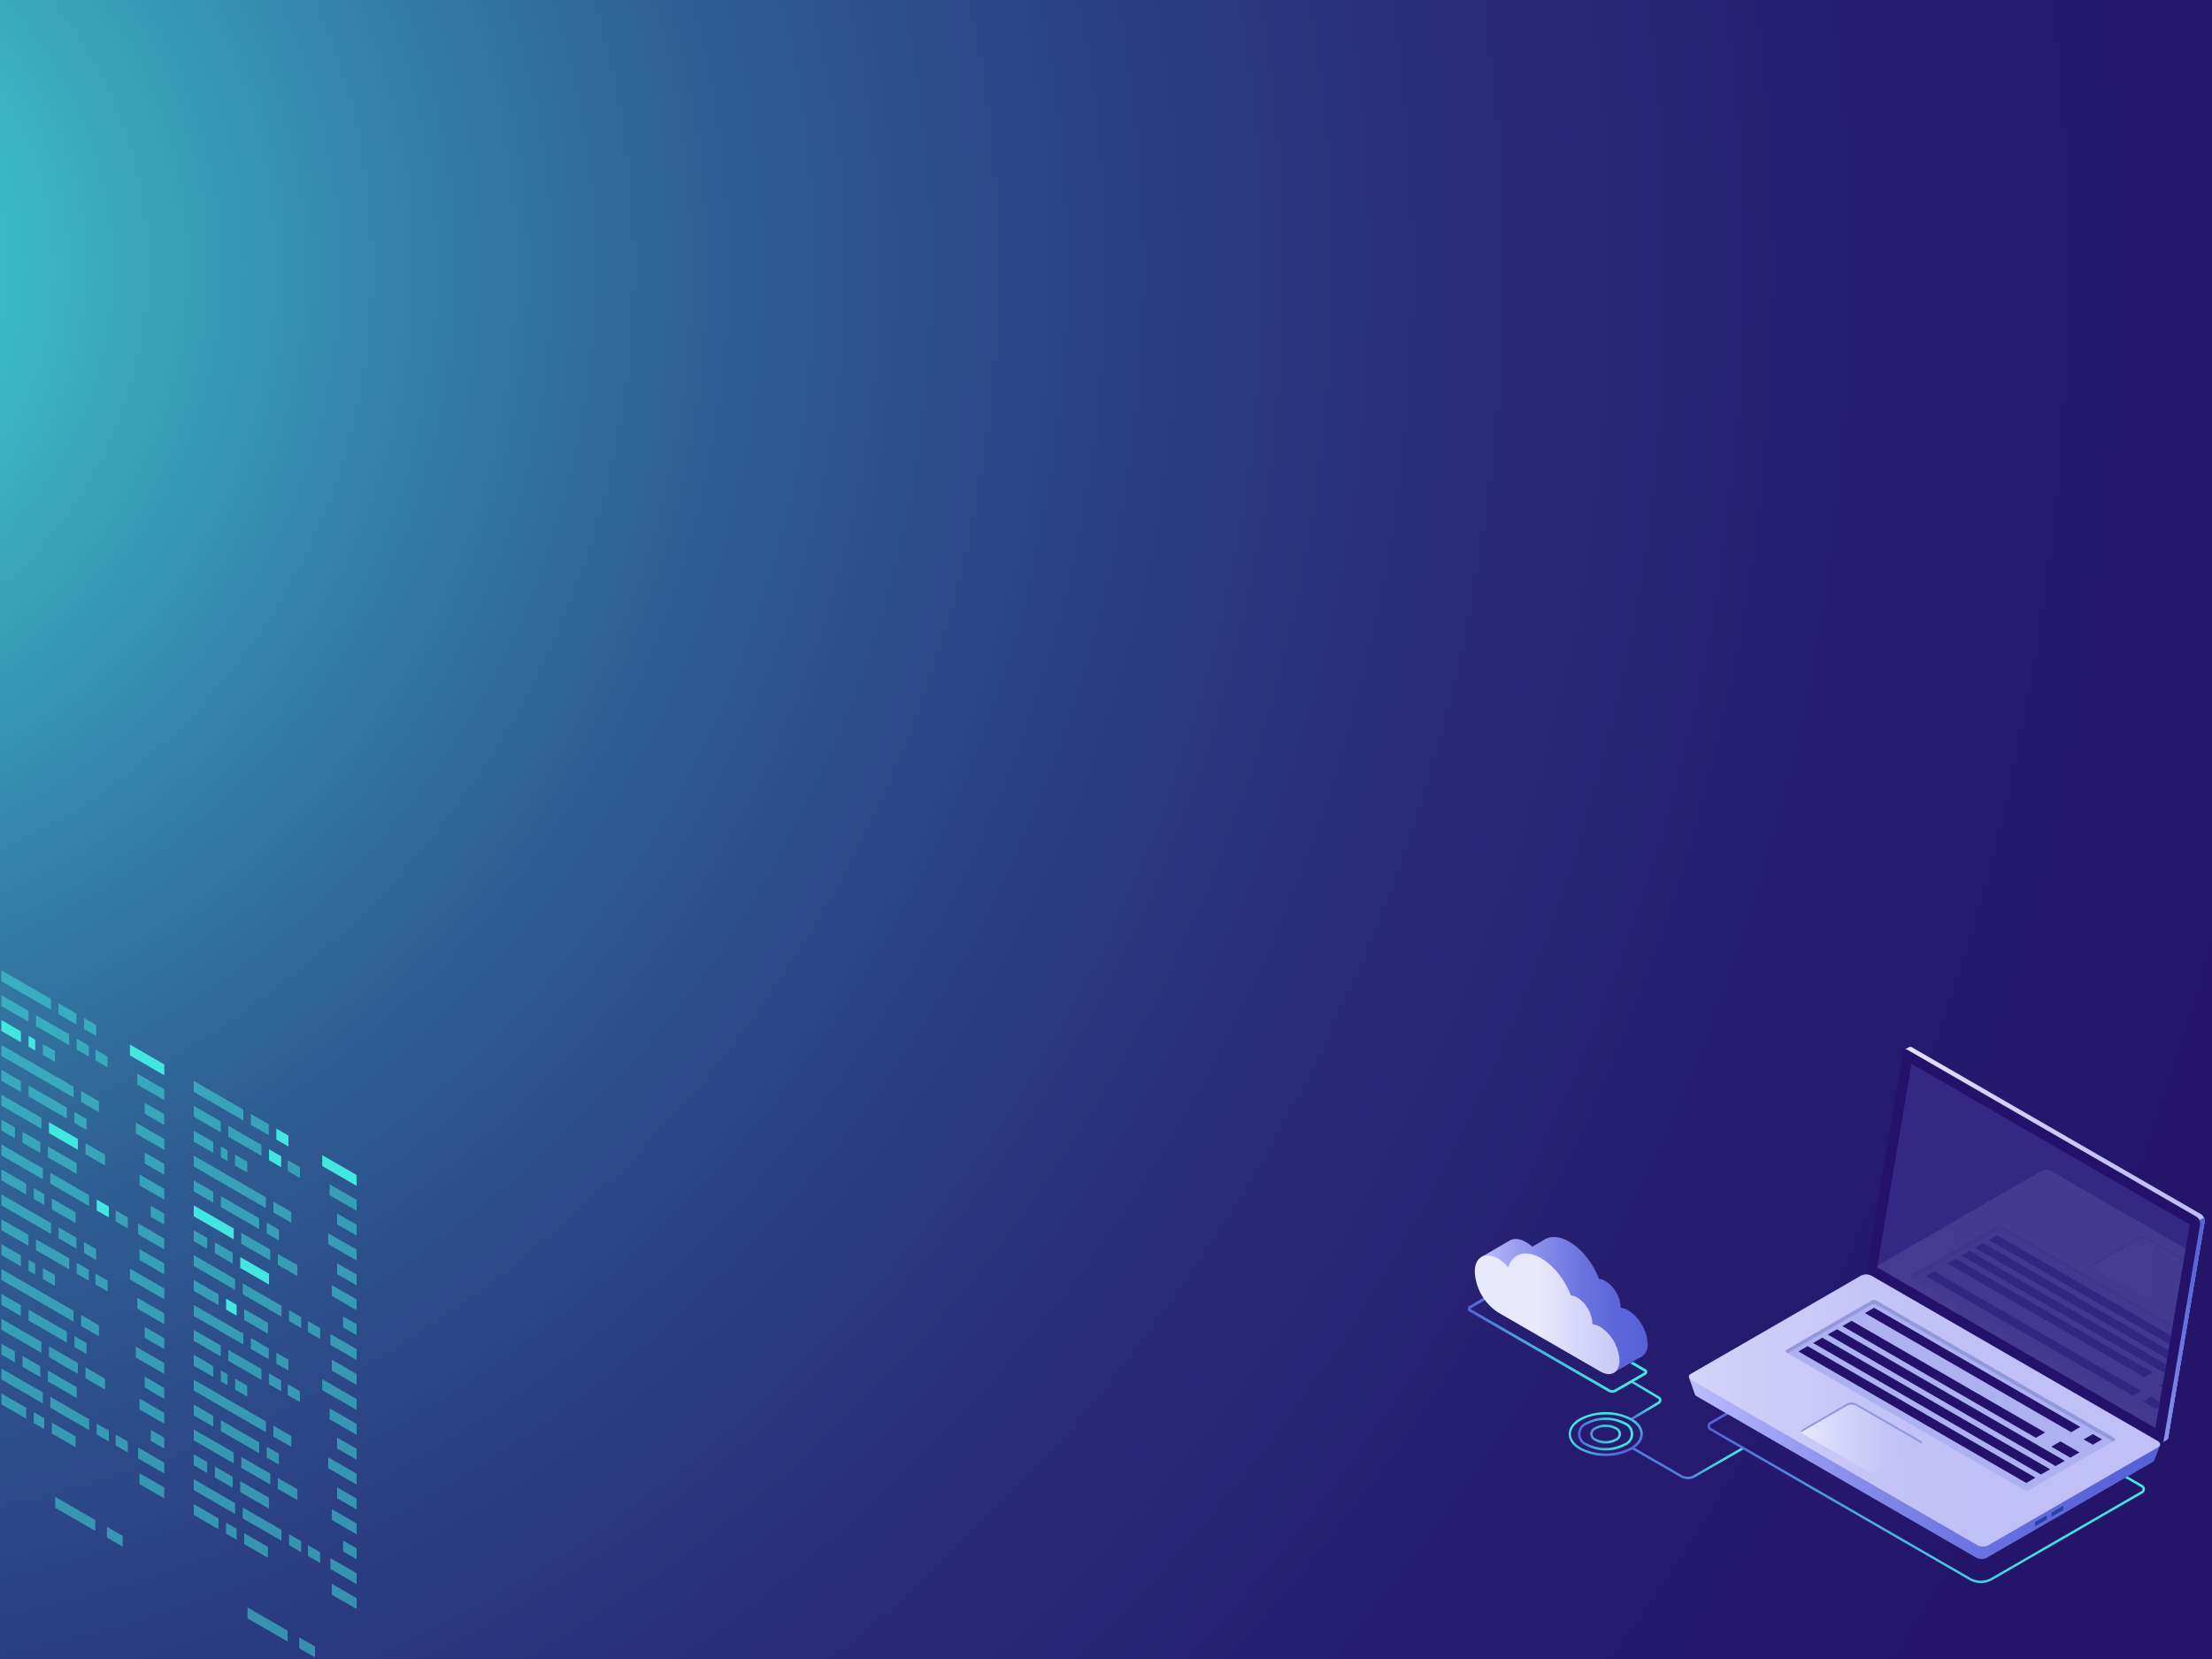 <svg id="Слой_1" data-name="Слой 1" xmlns="http://www.w3.org/2000/svg" xmlns:xlink="http://www.w3.org/1999/xlink" viewBox="0 0 600 450"><defs><style>.cls-1{fill:none;}.cls-2{fill:url(#Безымянный_градиент_27);}.cls-3{fill:url(#Безымянный_градиент_15);}.cls-4{fill:url(#Безымянный_градиент_15-2);}.cls-5{fill:url(#Безымянный_градиент_15-3);}.cls-6{fill:url(#Безымянный_градиент_15-4);}.cls-7{fill:url(#Безымянный_градиент_15-5);}.cls-8{fill:url(#Безымянный_градиент_3);}.cls-9{fill:url(#Безымянный_градиент_24);}.cls-10{fill:#24126a;}.cls-11{opacity:0.51;}.cls-12{fill:#453c9e;}.cls-13{fill:url(#Безымянный_градиент_24-2);}.cls-14{fill:url(#Безымянный_градиент_3-2);}.cls-15{fill:#2842a2;}.cls-16{fill:#adb1f2;}.cls-17{fill:#9198db;}.cls-18{fill:url(#Безымянный_градиент_3-3);}.cls-19{opacity:0.11;}.cls-20{clip-path:url(#clip-path);}.cls-21{fill:url(#Безымянный_градиент_3-4);}.cls-22{fill:url(#Безымянный_градиент_3-5);}.cls-23{fill:url(#Безымянный_градиент_15-6);}.cls-24{fill:url(#Безымянный_градиент_24-3);}.cls-25{fill:url(#Безымянный_градиент_25);}.cls-26{fill:url(#Безымянный_градиент_24-4);}.cls-27{fill:url(#Безымянный_градиент_3-6);}.cls-28,.cls-29{fill:#42e8e0;}.cls-28{opacity:0.5;}</style><radialGradient id="Безымянный_градиент_27" cx="-73.16" cy="72.67" r="904.51" gradientUnits="userSpaceOnUse"><stop offset="0" stop-color="#42e8e0"/><stop offset="0.03" stop-color="#3fd3d5"/><stop offset="0.12" stop-color="#39a6bc"/><stop offset="0.21" stop-color="#337ea6"/><stop offset="0.3" stop-color="#2e5d93"/><stop offset="0.41" stop-color="#2b4184"/><stop offset="0.52" stop-color="#282c79"/><stop offset="0.64" stop-color="#261d70"/><stop offset="0.78" stop-color="#24156b"/><stop offset="1" stop-color="#24126a"/></radialGradient><linearGradient id="Безымянный_градиент_15" x1="-3562.78" y1="376.29" x2="-3554.22" y2="381.24" gradientTransform="matrix(-1, 0, 0, 1, -3113.99, 0)" gradientUnits="userSpaceOnUse"><stop offset="0" stop-color="#42e8e0"/><stop offset="0.15" stop-color="#43e3e0"/><stop offset="0.33" stop-color="#45d5df"/><stop offset="0.52" stop-color="#49bddd"/><stop offset="0.72" stop-color="#4e9cdb"/><stop offset="0.93" stop-color="#5472d8"/><stop offset="1" stop-color="#5761d7"/></linearGradient><linearGradient id="Безымянный_градиент_15-2" x1="-1350.85" y1="1867.76" x2="-1332.97" y2="1867.76" gradientTransform="matrix(-0.87, 0.5, 1, 0.58, -2572.11, -14.66)" xlink:href="#Безымянный_градиент_15"/><linearGradient id="Безымянный_градиент_15-3" x1="-3556.99" y1="388.97" x2="-3542.03" y2="388.97" xlink:href="#Безымянный_градиент_15"/><linearGradient id="Безымянный_градиент_15-4" x1="-3546.73" y1="382.74" x2="-3552.28" y2="395.2" xlink:href="#Безымянный_градиент_15"/><linearGradient id="Безымянный_градиент_15-5" x1="-3695.79" y1="394.89" x2="-3577.14" y2="394.89" xlink:href="#Безымянный_градиент_15"/><linearGradient id="Безымянный_градиент_3" x1="-3712.02" y1="337.57" x2="-3621.55" y2="337.57" gradientTransform="matrix(-1, 0, 0, 1, -3113.99, 0)" gradientUnits="userSpaceOnUse"><stop offset="0" stop-color="#c0bff6"/><stop offset="0.29" stop-color="#c5c4f7"/><stop offset="0.64" stop-color="#d3d2f9"/><stop offset="1" stop-color="#e9e9fd"/></linearGradient><linearGradient id="Безымянный_градиент_24" x1="-3712.02" y1="360.77" x2="-3696.49" y2="360.77" gradientTransform="matrix(-1, 0, 0, 1, -3113.99, 0)" gradientUnits="userSpaceOnUse"><stop offset="0" stop-color="#5761d7"/><stop offset="0.18" stop-color="#5c66d9"/><stop offset="0.39" stop-color="#6a73df"/><stop offset="0.61" stop-color="#8289e8"/><stop offset="0.85" stop-color="#a3a7f5"/><stop offset="1" stop-color="#bcbeff"/></linearGradient><linearGradient id="Безымянный_градиент_24-2" x1="-3699.9" y1="386.86" x2="-3572.12" y2="386.86" xlink:href="#Безымянный_градиент_24"/><linearGradient id="Безымянный_градиент_3-2" x1="-3656.97" y1="382.6" x2="-3529.12" y2="382.6" xlink:href="#Безымянный_градиент_3"/><linearGradient id="Безымянный_градиент_3-3" x1="-3635.32" y1="389.85" x2="-3602.59" y2="389.85" xlink:href="#Безымянный_градиент_3"/><clipPath id="clip-path"><polygon id="SVGID" class="cls-1" points="518.48 288.56 593.97 332.15 584.61 387.34 509.17 343.78 518.48 288.56"/></clipPath><linearGradient id="Безымянный_градиент_3-4" x1="-3705.81" y1="354.26" x2="-3577.96" y2="354.26" xlink:href="#Безымянный_градиент_3"/><linearGradient id="Безымянный_градиент_3-5" x1="-3714.23" y1="344.87" x2="-3681.5" y2="344.87" xlink:href="#Безымянный_градиент_3"/><linearGradient id="Безымянный_градиент_15-6" x1="-3560.84" y1="363.57" x2="-3512.1" y2="363.57" xlink:href="#Безымянный_градиент_15"/><linearGradient id="Безымянный_градиент_24-3" x1="-4273.29" y1="-1880.95" x2="-4227.95" y2="-1880.95" gradientTransform="matrix(-0.87, -0.5, 0, 1.15, -3253.78, 395.17)" xlink:href="#Безымянный_градиент_24"/><radialGradient id="Безымянный_градиент_25" cx="-3551.65" cy="348.1" fx="-3569.318" r="18.73" gradientTransform="matrix(-1, 0, 0, 1, -3113.99, 0)" gradientUnits="userSpaceOnUse"><stop offset="0" stop-color="#2b237c"/><stop offset="1" stop-color="#180d5b"/></radialGradient><linearGradient id="Безымянный_градиент_24-4" x1="-3560.88" y1="353.98" x2="-3515.75" y2="353.98" xlink:href="#Безымянный_градиент_24"/><linearGradient id="Безымянный_градиент_3-6" x1="-4264.5" y1="-1873.32" x2="-4219.16" y2="-1873.32" gradientTransform="matrix(-0.87, -0.5, 0, 1.15, -3253.78, 395.17)" xlink:href="#Безымянный_градиент_3"/></defs><title>Монтажная область 105</title><rect class="cls-2" width="600" height="450"/><path class="cls-3" d="M442.58,385.28l-.35-.57,7.51-4.52a.49.49,0,0,0,.23-.41.47.47,0,0,0-.24-.41L442.36,375l.34-.57,7.37,4.38a1.14,1.14,0,0,1,0,2Z"/><path class="cls-4" d="M457.82,401.21a3.93,3.93,0,0,1-2-.53L442.51,393l.33-.58,13.35,7.71a3.27,3.27,0,0,0,3.26,0l13.2-7.62.33.58-13.2,7.61A3.9,3.9,0,0,1,457.82,401.21Z"/><path class="cls-5" d="M435.52,393.42a10.69,10.69,0,0,1-5.22-1.24h0a3.41,3.41,0,0,1,0-6.42,11.53,11.53,0,0,1,10.44,0,3.4,3.4,0,0,1,0,6.41A10.69,10.69,0,0,1,435.52,393.42Zm0-8.25a10,10,0,0,0-4.89,1.17,2.76,2.76,0,0,0,0,5.26h0a10.8,10.8,0,0,0,9.78,0,2.76,2.76,0,0,0,0-5.26A10,10,0,0,0,435.52,385.17Zm0,6.37a5.9,5.9,0,0,1-2.9-.7,2.24,2.24,0,0,1-1.3-1.87,2.22,2.22,0,0,1,1.3-1.86,6.38,6.38,0,0,1,5.8,0,2.22,2.22,0,0,1,1.3,1.86,2.24,2.24,0,0,1-1.3,1.87A5.9,5.9,0,0,1,435.52,391.54Zm0-4.47a5.25,5.25,0,0,0-2.57.61,1.35,1.35,0,0,0,0,2.58,5.68,5.68,0,0,0,5.14,0,1.35,1.35,0,0,0,0-2.58A5.25,5.25,0,0,0,435.52,387.07Z"/><path class="cls-6" d="M435.52,394.92a14.33,14.33,0,0,1-7-1.69c-2-1.12-3-2.63-3-4.26s1.07-3.14,3-4.26a15.57,15.57,0,0,1,14.1,0c1.95,1.12,3,2.64,3,4.26s-1.07,3.14-3,4.26A14.33,14.33,0,0,1,435.52,394.92Zm0-11.24a13.74,13.74,0,0,0-6.72,1.6c-1.73,1-2.68,2.31-2.68,3.69s.95,2.69,2.68,3.69h0a14.87,14.87,0,0,0,13.44,0c1.73-1,2.69-2.31,2.69-3.69s-1-2.69-2.69-3.69A13.74,13.74,0,0,0,435.52,383.68Z"/><path class="cls-7" d="M537.29,429.4a6.21,6.21,0,0,1-3.15-.85L463.8,387.94a1.26,1.26,0,0,1-.65-1.11,1.28,1.28,0,0,1,.65-1.12l43.87-25.33.16.1,73.34,42.34a1.28,1.28,0,0,1,0,2.22l-40.72,23.51A6.27,6.27,0,0,1,537.29,429.4Zm-29.62-68.25-43.54,25.14a.6.6,0,0,0-.31.54.62.62,0,0,0,.31.54L534.47,428a5.7,5.7,0,0,0,5.65,0l40.71-23.51a.6.6,0,0,0,.31-.54.62.62,0,0,0-.31-.54Z"/><path class="cls-8" d="M507.58,343.2l9.8-58.14-.79-.33,1.18-.68h0a.85.85,0,0,1,.91.07L597,329.33a2.22,2.22,0,0,1,1,2l-9.88,58.61a.73.73,0,0,1-.41.59h0l-1.16.67-.2-1.08.07,0-77.85-44.94A2.2,2.2,0,0,1,507.58,343.2Z"/><path class="cls-9" d="M596.57,330.92l1.28-.57a1.73,1.73,0,0,1,.17,1l-9.88,58.61a.73.73,0,0,1-.41.59h0l-1.16.67-.2-1.08.07,0-3.94-2.27Z"/><path class="cls-10" d="M507.37,345.89l78.31,45.22c.61.35,1.13.15,1.23-.48l9.88-58.6a2.2,2.2,0,0,0-1-2l-78.31-45.22c-.61-.35-1.13-.15-1.23.48l-9.88,58.6A2.2,2.2,0,0,0,507.37,345.89Z"/><g class="cls-11"><polygon class="cls-12" points="518.48 288.56 593.97 332.15 584.61 387.34 509.17 343.78 518.48 288.56"/></g><path class="cls-13" d="M458.13,373.64l4.28,2.23,42.86-24.75a3.1,3.1,0,0,1,2.79.12L582,393.92c.71-.4,3.93-1.95,3.93-1.95l-1.56,4.08h0a.94.94,0,0,1-.43.49l-45.14,26.06a3.12,3.12,0,0,1-2.8-.12L460.33,378.8a1.32,1.32,0,0,1-.63-.67h0Z"/><path class="cls-14" d="M458.8,374.34l77.52,44.76a3.21,3.21,0,0,0,2.87.12l46.26-26.71c.73-.43.64-1.17-.21-1.66l-77.52-44.76a3.17,3.17,0,0,0-2.87-.11l-46.26,26.7C457.86,373.11,458,373.85,458.8,374.34Z"/><path class="cls-15" d="M559.7,409.41v-.85c0-.08-.05-.11-.11-.08l-3,1.73a.27.27,0,0,0-.11.21v.85c0,.08,0,.12.11.09l3-1.74A.25.25,0,0,0,559.7,409.41Z"/><path class="cls-15" d="M555.22,412v-.85c0-.08-.05-.11-.11-.08l-3,1.73a.27.27,0,0,0-.11.21v.85c0,.08,0,.12.11.08l3-1.73A.26.26,0,0,0,555.22,412Z"/><path class="cls-16" d="M573.38,390,509,352.81a1.36,1.36,0,0,0-1.38,0l-22.94,13.28a.49.49,0,0,0,0,.85L549,404.12a1.36,1.36,0,0,0,1.38,0l23-13.26A.49.49,0,0,0,573.38,390Z"/><path class="cls-17" d="M573.38,390.86l-.23.14L509,353.94a1.36,1.36,0,0,0-1.38,0l-22.71,13.13-.23-.13a.49.49,0,0,1,0-.85l22.94-13.28a1.36,1.36,0,0,1,1.38,0L573.38,390A.49.49,0,0,1,573.38,390.86Z"/><polygon class="cls-10" points="505.85 356.17 561.8 388.48 564.29 387.05 508.33 354.74 505.85 356.17"/><polygon class="cls-10" points="499.75 359.7 552.23 390 554.72 388.56 502.23 358.26 499.75 359.7"/><polygon class="cls-10" points="495.77 361.99 557.57 397.67 560.06 396.23 498.26 360.55 495.77 361.99"/><polygon class="cls-10" points="491.8 364.28 553.6 399.96 556.09 398.53 494.29 362.85 491.8 364.28"/><polygon class="cls-10" points="487.83 366.58 549.62 402.26 552.11 400.82 490.31 365.14 487.83 366.58"/><polygon class="cls-10" points="565.18 390.43 567.67 391.87 570.16 390.43 567.67 389 565.18 390.43"/><polygon class="cls-10" points="556.41 392.41 561.57 395.39 564.06 393.96 558.9 390.97 556.41 392.41"/><path class="cls-18" d="M506.48,399l-17.37-10a.75.75,0,0,1,0-1.42L501,380.7a2.73,2.73,0,0,1,2.46,0l17.37,10a.75.75,0,0,1,0,1.42L508.94,399A2.73,2.73,0,0,1,506.48,399Z"/><path class="cls-17" d="M520.82,391.31l-17.37-10a2.73,2.73,0,0,0-2.46,0l-11.88,6.86a1.05,1.05,0,0,0-.42.42c-.18-.34-.05-.73.42-1L501,380.7a2.73,2.73,0,0,1,2.46,0l17.37,10c.47.27.61.66.43,1A1.09,1.09,0,0,0,520.82,391.31Z"/><g class="cls-19"><g class="cls-20"><path class="cls-21" d="M507.64,346l77.52,44.76a3.21,3.21,0,0,0,2.87.12l46.26-26.71c.74-.42.64-1.17-.21-1.66l-77.52-44.75a3.15,3.15,0,0,0-2.86-.12l-46.26,26.71C506.7,344.77,506.79,345.51,507.64,346Z"/><path class="cls-22" d="M585.39,354,568,344a.75.75,0,0,1,0-1.42l11.88-6.86a2.73,2.73,0,0,1,2.46,0l17.37,10a.75.75,0,0,1,0,1.42L587.85,354A2.73,2.73,0,0,1,585.39,354Z"/><path class="cls-17" d="M599.73,346.33l-17.37-10a2.73,2.73,0,0,0-2.46,0L568,343.16a1.05,1.05,0,0,0-.42.42c-.18-.34-.05-.73.42-1l11.88-6.86a2.73,2.73,0,0,1,2.46,0l17.37,10c.47.27.61.66.43,1A1.09,1.09,0,0,0,599.73,346.33Z"/><path class="cls-16" d="M607.37,369.7,543,332.51a1.38,1.38,0,0,0-1.39,0l-22.94,13.27a.5.5,0,0,0,0,.86L583,383.81a1.38,1.38,0,0,0,1.39,0l23-13.25A.5.5,0,0,0,607.37,369.7Z"/><path class="cls-17" d="M607.37,370.56l-.23.13L543,333.63a1.38,1.38,0,0,0-1.39,0l-22.71,13.14-.23-.13a.5.5,0,0,1,0-.86l22.94-13.27a1.38,1.38,0,0,1,1.39,0l64.42,37.19A.5.5,0,0,1,607.37,370.56Z"/><polygon class="cls-10" points="524.62 344.87 580.74 377.27 578.52 378.56 522.4 346.16 524.62 344.87"/><polygon class="cls-10" points="530.53 341.46 583.88 372.26 581.65 373.54 528.31 342.74 530.53 341.46"/><polygon class="cls-10" points="587.86 374.56 592.84 377.43 590.62 378.72 585.64 375.84 587.86 374.56"/><polygon class="cls-10" points="583.46 378.84 586.93 380.85 584.71 382.13 581.24 380.13 583.46 378.84"/><polygon class="cls-10" points="534.24 339.32 596.55 375.29 594.32 376.58 532.02 340.6 534.24 339.32"/><polygon class="cls-10" points="537.95 337.18 600.25 373.15 598.03 374.44 535.72 338.46 537.95 337.18"/><polygon class="cls-10" points="541.65 335.04 603.96 371.01 601.74 372.3 539.43 336.32 541.65 335.04"/></g></g><path class="cls-23" d="M437.29,377.79a1.8,1.8,0,0,1-.89-.21l-37.82-21.83a.85.85,0,0,1-.47-.73,1,1,0,0,1,.59-.86l7.86-4.53a2.17,2.17,0,0,1,2-.07l37.81,21.83a.85.85,0,0,1,.47.73,1,1,0,0,1-.59.86l-7.86,4.53A2.21,2.21,0,0,1,437.29,377.79Zm-.52-.85a1.41,1.41,0,0,0,1.26-.07l7.86-4.53c.18-.11.22-.2.22-.22s0,0-.1-.09L408.2,350.2a1.46,1.46,0,0,0-1.27.06l-7.86,4.54c-.18.11-.22.2-.22.22s0,0,.1.09Z"/><path class="cls-24" d="M414,337a11.24,11.24,0,0,1,2.77,2.34c1.17-3.73,4.71-4.89,8.9-2.47,3.47,2,6.49,5.94,8.09,10.11a3.79,3.79,0,0,1,1.74.56,9,9,0,0,1,4.1,7.09v.17a4.91,4.91,0,0,1,2.1.7,11.59,11.59,0,0,1,5.25,9.08c0,3.34-2.35,4.7-5.25,3l-27.7-16a14,14,0,0,1-6.32-11C407.63,336.61,410.46,335,414,337Z"/><path class="cls-25" d="M414,337a10.63,10.63,0,0,1,1.67,1.22l3.09-1.79h0c1.71-1.19,4.17-1.14,6.91.44,3.47,2,6.49,5.94,8.09,10.11a3.79,3.79,0,0,1,1.74.56,9,9,0,0,1,4.1,7.09v.17a4.91,4.91,0,0,1,2.1.7,11.59,11.59,0,0,1,5.25,9.08,3.7,3.7,0,0,1-1.52,3.38h0l-7.59,4.41-1.66-8L414,351.6a14,14,0,0,1-6.32-11C407.63,336.61,410.46,335,414,337Z"/><path class="cls-26" d="M401.76,341l7.69-4.47h0c1.14-.68,2.74-.6,4.5.42a10.63,10.63,0,0,1,1.67,1.22l3.09-1.79h0c1.71-1.19,4.17-1.14,6.91.44,3.47,2,6.49,5.94,8.09,10.11a3.79,3.79,0,0,1,1.74.56,9,9,0,0,1,4.1,7.09v.17a4.91,4.91,0,0,1,2.1.7,11.59,11.59,0,0,1,5.25,9.08,3.7,3.7,0,0,1-1.52,3.38h0l-7.59,4.41-1.66-8L414,351.6a14.15,14.15,0,0,1-6-8.59Z"/><path class="cls-27" d="M406.34,341.41a11,11,0,0,1,2.77,2.34c1.16-3.73,4.71-4.89,8.9-2.47,3.47,2,6.49,5.94,8.09,10.11a3.77,3.77,0,0,1,1.74.55,9.06,9.06,0,0,1,4.1,7.1.81.81,0,0,1,0,.16,5.07,5.07,0,0,1,2.11.71,11.57,11.57,0,0,1,5.24,9.08c0,3.34-2.34,4.69-5.24,3l-27.7-16a14,14,0,0,1-6.32-11C400,341,402.85,339.39,406.34,341.41Z"/><polygon class="cls-28" points="13.83 273.92 0.38 266.15 0.38 263.2 13.83 270.97 13.83 273.92"/><polygon class="cls-28" points="20.73 277.9 15.89 275.11 15.89 272.15 20.73 274.95 20.73 277.9"/><polygon class="cls-28" points="26.08 280.99 22.79 279.09 22.79 276.14 26.08 278.04 26.08 280.99"/><polygon class="cls-28" points="7.71 277.13 0.38 272.9 0.38 269.95 7.71 274.18 7.71 277.13"/><polygon class="cls-28" points="18.75 283.51 9.76 278.32 9.76 275.37 18.75 280.55 18.75 283.51"/><polygon class="cls-28" points="24.09 286.6 20.8 284.69 20.8 281.74 24.09 283.64 24.09 286.6"/><polygon class="cls-28" points="29.18 289.53 25.89 287.63 25.89 284.68 29.18 286.58 29.18 289.53"/><polygon class="cls-29" points="5.68 282.71 0.38 279.65 0.38 276.7 5.68 279.76 5.68 282.71"/><polygon class="cls-29" points="9.55 284.95 7.74 283.9 7.74 280.95 9.55 281.99 9.55 284.95"/><polygon class="cls-28" points="14.9 288.03 11.61 286.13 11.61 283.18 14.9 285.08 14.9 288.03"/><polygon class="cls-28" points="19.95 297.7 0.38 286.4 0.38 283.45 19.95 294.75 19.95 297.7"/><polygon class="cls-28" points="26.85 301.69 22.01 298.89 22.01 295.94 26.85 298.73 26.85 301.69"/><polygon class="cls-28" points="5.68 296.21 0.38 293.15 0.38 290.19 5.68 293.26 5.68 296.21"/><polygon class="cls-28" points="18.13 303.4 7.74 297.4 7.74 294.44 18.13 300.44 18.13 303.4"/><polygon class="cls-28" points="23.48 306.49 20.18 304.58 20.18 301.63 23.48 303.53 23.48 306.49"/><polygon class="cls-28" points="11.23 306.16 0.38 299.9 0.38 296.94 11.23 303.21 11.23 306.16"/><polygon class="cls-29" points="21.13 311.88 13.29 307.35 13.29 304.4 21.13 308.93 21.13 311.88"/><polygon class="cls-28" points="28.49 316.13 23.19 313.07 23.19 310.11 28.49 313.18 28.49 316.13"/><polygon class="cls-28" points="4.04 308.76 0.38 306.65 0.38 303.69 4.04 305.81 4.04 308.76"/><polygon class="cls-28" points="10.94 312.75 6.1 309.95 6.1 307 10.94 309.79 10.94 312.75"/><polygon class="cls-28" points="20.8 318.44 13 313.93 13 310.98 20.8 315.49 20.8 318.44"/><polygon class="cls-28" points="11.61 319.88 0.38 313.4 0.38 310.44 11.61 316.92 11.61 319.88"/><polygon class="cls-28" points="24.18 327.14 13.66 321.06 13.66 318.11 24.18 324.18 24.18 327.14"/><polygon class="cls-29" points="29.53 330.23 26.23 328.32 26.23 325.37 29.53 327.27 29.53 330.23"/><polygon class="cls-28" points="34.66 333.19 31.37 331.29 31.37 328.33 34.66 330.23 34.66 333.19"/><polygon class="cls-28" points="7.1 324.03 0.38 320.14 0.38 317.19 7.1 321.07 7.1 324.03"/><polygon class="cls-29" points="35.24 286.28 44.56 291.67 44.56 288.71 35.24 283.32 35.24 286.28"/><polygon class="cls-28" points="37.23 294.18 44.56 298.41 44.56 295.46 37.23 291.23 37.23 294.18"/><polygon class="cls-28" points="39.26 302.1 44.56 305.16 44.56 302.21 39.26 299.15 39.26 302.1"/><polygon class="cls-28" points="36.85 307.46 44.56 311.91 44.56 308.96 36.85 304.5 36.85 307.46"/><polygon class="cls-28" points="39.26 315.6 44.56 318.66 44.56 315.71 39.26 312.64 39.26 315.6"/><polygon class="cls-28" points="37.84 321.53 44.56 325.41 44.56 322.46 37.84 318.57 37.84 321.53"/><polygon class="cls-28" points="40.9 330.04 44.56 332.16 44.56 329.2 40.9 327.09 40.9 330.04"/><polygon class="cls-28" points="37.46 334.81 44.56 338.91 44.56 335.95 37.46 331.85 37.46 334.81"/><polygon class="cls-28" points="37.84 341.77 44.56 345.66 44.56 342.7 37.84 338.82 37.84 341.77"/><polygon class="cls-28" points="12.02 326.87 9.16 325.22 9.16 322.26 12.02 323.91 12.02 326.87"/><polygon class="cls-28" points="20.51 331.77 14.07 328.05 14.07 325.1 20.51 328.82 20.51 331.77"/><polygon class="cls-28" points="66 303.93 52.55 296.16 52.55 293.2 66 300.97 66 303.93"/><polygon class="cls-28" points="72.9 307.91 68.06 305.11 68.06 302.16 72.9 304.95 72.9 307.91"/><polygon class="cls-29" points="78.25 311 74.95 309.1 74.95 306.14 78.25 308.04 78.25 311"/><polygon class="cls-28" points="59.88 307.14 52.55 302.91 52.55 299.95 59.88 304.18 59.88 307.14"/><polygon class="cls-28" points="70.92 313.51 61.93 308.32 61.93 305.37 70.92 310.56 70.92 313.51"/><polygon class="cls-29" points="76.26 316.6 72.97 314.7 72.97 311.74 76.26 313.64 76.26 316.6"/><polygon class="cls-28" points="81.35 319.54 78.06 317.64 78.06 314.68 81.35 316.58 81.35 319.54"/><polygon class="cls-28" points="57.85 312.72 52.55 309.66 52.55 306.7 57.85 309.76 57.85 312.72"/><polygon class="cls-28" points="61.72 314.95 59.91 313.9 59.91 310.95 61.72 312 61.72 314.95"/><polygon class="cls-28" points="67.06 318.04 63.77 316.14 63.77 313.18 67.06 315.08 67.06 318.04"/><polygon class="cls-28" points="72.12 327.71 52.55 316.4 52.55 313.45 72.12 324.75 72.12 327.71"/><polygon class="cls-28" points="79.02 331.69 74.18 328.89 74.18 325.94 79.02 328.74 79.02 331.69"/><polygon class="cls-28" points="57.85 326.22 52.55 323.15 52.55 320.2 57.85 323.26 57.85 326.22"/><polygon class="cls-28" points="70.3 333.4 59.91 327.4 59.91 324.45 70.3 330.45 70.3 333.4"/><polygon class="cls-28" points="75.64 336.49 72.35 334.59 72.35 331.63 75.64 333.54 75.64 336.49"/><polygon class="cls-29" points="63.4 336.17 52.55 329.9 52.55 326.95 63.4 333.21 63.4 336.17"/><polygon class="cls-28" points="73.3 341.89 65.45 337.36 65.45 334.4 73.3 338.93 73.3 341.89"/><polygon class="cls-28" points="80.66 346.13 75.36 343.07 75.36 340.12 80.66 343.18 80.66 346.13"/><polygon class="cls-28" points="56.21 338.77 52.55 336.65 52.55 333.7 56.21 335.81 56.21 338.77"/><polygon class="cls-28" points="63.11 342.75 58.27 339.95 58.27 337 63.11 339.8 63.11 342.75"/><polygon class="cls-29" points="72.97 348.44 65.17 343.94 65.17 340.98 72.97 345.49 72.97 348.44"/><polygon class="cls-28" points="63.77 349.88 52.55 343.4 52.55 340.45 63.77 346.93 63.77 349.88"/><polygon class="cls-28" points="76.35 357.14 65.83 351.07 65.83 348.12 76.35 354.19 76.35 357.14"/><polygon class="cls-28" points="81.7 360.23 78.4 358.33 78.4 355.38 81.7 357.27 81.7 360.23"/><polygon class="cls-28" points="86.83 363.19 83.53 361.29 83.53 358.34 86.83 360.24 86.83 363.19"/><polygon class="cls-28" points="59.27 354.03 52.55 350.15 52.55 347.19 59.27 351.08 59.27 354.03"/><polygon class="cls-29" points="87.41 316.28 96.73 321.67 96.73 318.71 87.41 313.33 87.41 316.28"/><polygon class="cls-28" points="89.4 324.19 96.73 328.42 96.73 325.46 89.4 321.23 89.4 324.19"/><polygon class="cls-28" points="91.43 332.11 96.73 335.17 96.73 332.21 91.43 329.15 91.43 332.11"/><polygon class="cls-28" points="89.02 337.46 96.73 341.92 96.73 338.96 89.02 334.51 89.02 337.46"/><polygon class="cls-28" points="91.43 345.6 96.73 348.67 96.73 345.71 91.43 342.65 91.43 345.6"/><polygon class="cls-28" points="90.01 351.53 96.73 355.41 96.73 352.46 90.01 348.58 90.01 351.53"/><polygon class="cls-28" points="93.07 360.05 96.73 362.16 96.73 359.21 93.07 357.09 93.07 360.05"/><polygon class="cls-28" points="89.63 364.81 96.73 368.91 96.73 365.96 89.63 361.86 89.63 364.81"/><polygon class="cls-28" points="90.01 371.78 96.73 375.66 96.73 372.71 90.01 368.82 90.01 371.78"/><polygon class="cls-29" points="64.19 356.87 61.33 355.22 61.33 352.26 64.19 353.92 64.19 356.87"/><polygon class="cls-28" points="72.68 361.78 66.24 358.06 66.24 355.1 72.68 358.82 72.68 361.78"/><polygon class="cls-28" points="13.83 334.7 0.38 326.93 0.38 323.98 13.83 331.75 13.83 334.7"/><polygon class="cls-28" points="20.73 338.68 15.89 335.89 15.89 332.93 20.73 335.73 20.73 338.68"/><polygon class="cls-28" points="26.08 341.77 22.79 339.87 22.79 336.92 26.08 338.82 26.08 341.77"/><polygon class="cls-28" points="7.71 337.92 0.38 333.68 0.38 330.73 7.71 334.96 7.71 337.92"/><polygon class="cls-28" points="18.75 344.29 9.76 339.1 9.76 336.15 18.75 341.33 18.75 344.29"/><polygon class="cls-28" points="24.09 347.38 20.8 345.48 20.8 342.52 24.09 344.42 24.09 347.38"/><polygon class="cls-28" points="29.18 350.31 25.89 348.41 25.89 345.46 29.18 347.36 29.18 350.31"/><polygon class="cls-28" points="5.68 343.49 0.38 340.43 0.38 337.48 5.68 340.54 5.68 343.49"/><polygon class="cls-28" points="9.55 345.73 7.74 344.68 7.74 341.73 9.55 342.77 9.55 345.73"/><polygon class="cls-28" points="14.9 348.81 11.61 346.91 11.61 343.96 14.9 345.86 14.9 348.81"/><polygon class="cls-28" points="19.95 358.48 0.38 347.18 0.38 344.23 19.95 355.53 19.95 358.48"/><polygon class="cls-28" points="26.85 362.47 22.01 359.67 22.01 356.71 26.85 359.51 26.85 362.47"/><polygon class="cls-28" points="5.68 356.99 0.38 353.93 0.38 350.98 5.68 354.04 5.68 356.99"/><polygon class="cls-28" points="18.13 364.18 7.74 358.18 7.74 355.22 18.13 361.22 18.13 364.18"/><polygon class="cls-28" points="23.48 367.26 20.18 365.37 20.18 362.41 23.48 364.31 23.48 367.26"/><polygon class="cls-28" points="11.23 366.94 0.38 360.68 0.38 357.72 11.23 363.99 11.23 366.94"/><polygon class="cls-28" points="21.13 372.66 13.29 368.13 13.29 365.18 21.13 369.71 21.13 372.66"/><polygon class="cls-28" points="28.49 376.91 23.19 373.85 23.19 370.89 28.49 373.96 28.49 376.91"/><polygon class="cls-28" points="4.04 369.54 0.38 367.43 0.38 364.47 4.04 366.59 4.04 369.54"/><polygon class="cls-28" points="10.94 373.53 6.1 370.73 6.1 367.78 10.94 370.57 10.94 373.53"/><polygon class="cls-28" points="20.8 379.22 13 374.71 13 371.76 20.8 376.26 20.8 379.22"/><polygon class="cls-28" points="11.61 380.66 0.38 374.18 0.38 371.22 11.61 377.7 11.61 380.66"/><polygon class="cls-28" points="24.18 387.92 13.66 381.85 13.66 378.89 24.18 384.96 24.18 387.92"/><polygon class="cls-28" points="29.53 391.01 26.23 389.11 26.23 386.15 29.53 388.05 29.53 391.01"/><polygon class="cls-28" points="34.66 393.97 31.37 392.07 31.37 389.11 34.66 391.01 34.66 393.97"/><polygon class="cls-28" points="7.1 384.81 0.38 380.93 0.38 377.97 7.1 381.86 7.1 384.81"/><polygon class="cls-28" points="35.24 347.06 44.56 352.44 44.56 349.49 35.24 344.11 35.24 347.06"/><polygon class="cls-28" points="37.23 354.96 44.56 359.19 44.56 356.24 37.23 352.01 37.23 354.96"/><polygon class="cls-28" points="39.26 362.88 44.56 365.94 44.56 362.99 39.26 359.93 39.26 362.88"/><polygon class="cls-28" points="36.85 368.24 44.56 372.69 44.56 369.74 36.85 365.28 36.85 368.24"/><polygon class="cls-28" points="39.26 376.38 44.56 379.44 44.56 376.49 39.26 373.42 39.26 376.38"/><polygon class="cls-28" points="37.84 382.31 44.56 386.19 44.56 383.24 37.84 379.35 37.84 382.31"/><polygon class="cls-28" points="40.9 390.82 44.56 392.94 44.56 389.99 40.9 387.87 40.9 390.82"/><polygon class="cls-28" points="37.46 395.59 44.56 399.69 44.56 396.73 37.46 392.63 37.46 395.59"/><polygon class="cls-28" points="37.84 402.55 44.56 406.44 44.56 403.48 37.84 399.6 37.84 402.55"/><polygon class="cls-28" points="12.02 387.65 9.16 386 9.16 383.04 12.02 384.69 12.02 387.65"/><polygon class="cls-28" points="20.51 392.55 14.07 388.83 14.07 385.88 20.51 389.6 20.51 392.55"/><polygon class="cls-28" points="25.84 415.25 14.97 408.98 14.97 406.03 25.84 412.3 25.84 415.25"/><polygon class="cls-28" points="33.28 419.55 29 417.08 29 414.13 33.28 416.6 33.28 419.55"/><polygon class="cls-28" points="66 364.7 52.55 356.94 52.55 353.98 66 361.75 66 364.7"/><polygon class="cls-28" points="72.9 368.69 68.06 365.89 68.06 362.94 72.9 365.73 72.9 368.69"/><polygon class="cls-28" points="78.25 371.77 74.95 369.88 74.95 366.92 78.25 368.82 78.25 371.77"/><polygon class="cls-28" points="59.88 367.92 52.55 363.69 52.55 360.73 59.88 364.96 59.88 367.92"/><polygon class="cls-28" points="70.92 374.29 61.93 369.11 61.93 366.15 70.92 371.34 70.92 374.29"/><polygon class="cls-28" points="76.26 377.38 72.97 375.48 72.97 372.52 76.26 374.43 76.26 377.38"/><polygon class="cls-28" points="81.35 380.32 78.06 378.42 78.06 375.46 81.35 377.36 81.35 380.32"/><polygon class="cls-28" points="57.85 373.5 52.55 370.44 52.55 367.48 57.85 370.54 57.85 373.5"/><polygon class="cls-28" points="61.72 375.73 59.91 374.69 59.91 371.73 61.72 372.78 61.72 375.73"/><polygon class="cls-28" points="67.06 378.82 63.77 376.92 63.77 373.96 67.06 375.86 67.06 378.82"/><polygon class="cls-28" points="72.12 388.49 52.55 377.19 52.55 374.23 72.12 385.53 72.12 388.49"/><polygon class="cls-28" points="79.02 392.47 74.18 389.67 74.18 386.72 79.02 389.52 79.02 392.47"/><polygon class="cls-28" points="57.85 387 52.55 383.93 52.55 380.98 57.85 384.04 57.85 387"/><polygon class="cls-28" points="70.3 394.18 59.91 388.18 59.91 385.23 70.3 391.23 70.3 394.18"/><polygon class="cls-28" points="75.64 397.27 72.35 395.37 72.35 392.41 75.64 394.31 75.64 397.27"/><polygon class="cls-28" points="63.4 396.95 52.55 390.68 52.55 387.73 63.4 393.99 63.4 396.95"/><polygon class="cls-28" points="73.3 402.67 65.45 398.13 65.45 395.18 73.3 399.71 73.3 402.67"/><polygon class="cls-28" points="80.66 406.91 75.36 403.85 75.36 400.9 80.66 403.96 80.66 406.91"/><polygon class="cls-28" points="56.21 399.55 52.55 397.43 52.55 394.48 56.21 396.59 56.21 399.55"/><polygon class="cls-28" points="63.11 403.53 58.27 400.74 58.27 397.78 63.11 400.58 63.11 403.53"/><polygon class="cls-28" points="72.97 409.22 65.17 404.72 65.17 401.76 72.97 406.27 72.97 409.22"/><polygon class="cls-28" points="63.77 410.66 52.55 404.18 52.55 401.23 63.77 407.71 63.77 410.66"/><polygon class="cls-28" points="76.35 417.92 65.83 411.85 65.83 408.89 76.35 414.97 76.35 417.92"/><polygon class="cls-28" points="81.7 421.01 78.4 419.11 78.4 416.15 81.7 418.06 81.7 421.01"/><polygon class="cls-28" points="86.83 423.97 83.53 422.07 83.53 419.12 86.83 421.02 86.83 423.97"/><polygon class="cls-28" points="59.27 414.81 52.55 410.93 52.55 407.98 59.27 411.86 59.27 414.81"/><polygon class="cls-28" points="87.41 377.06 96.73 382.45 96.73 379.5 87.41 374.11 87.41 377.06"/><polygon class="cls-28" points="89.4 384.97 96.73 389.2 96.73 386.24 89.4 382.01 89.4 384.97"/><polygon class="cls-28" points="91.43 392.88 96.73 395.95 96.73 392.99 91.43 389.93 91.43 392.88"/><polygon class="cls-28" points="89.02 398.24 96.73 402.7 96.73 399.74 89.02 395.29 89.02 398.24"/><polygon class="cls-28" points="91.43 406.38 96.73 409.44 96.73 406.49 91.43 403.43 91.43 406.38"/><polygon class="cls-28" points="90.01 412.31 96.73 416.19 96.73 413.24 90.01 409.36 90.01 412.31"/><polygon class="cls-28" points="93.07 420.83 96.73 422.94 96.73 419.99 93.07 417.87 93.07 420.83"/><polygon class="cls-28" points="89.63 425.59 96.73 429.69 96.73 426.74 89.63 422.64 89.63 425.59"/><polygon class="cls-28" points="90.01 432.56 96.73 436.44 96.73 433.49 90.01 429.6 90.01 432.56"/><polygon class="cls-28" points="64.19 417.65 61.33 416 61.33 413.05 64.19 414.7 64.19 417.65"/><polygon class="cls-28" points="72.68 422.56 66.24 418.84 66.24 415.88 72.68 419.6 72.68 422.56"/><polygon class="cls-28" points="78.01 445.26 67.14 438.99 67.14 436.03 78.01 442.3 78.01 445.26"/><polygon class="cls-28" points="85.45 449.56 81.17 447.08 81.17 444.13 85.45 446.6 85.45 449.56"/></svg>